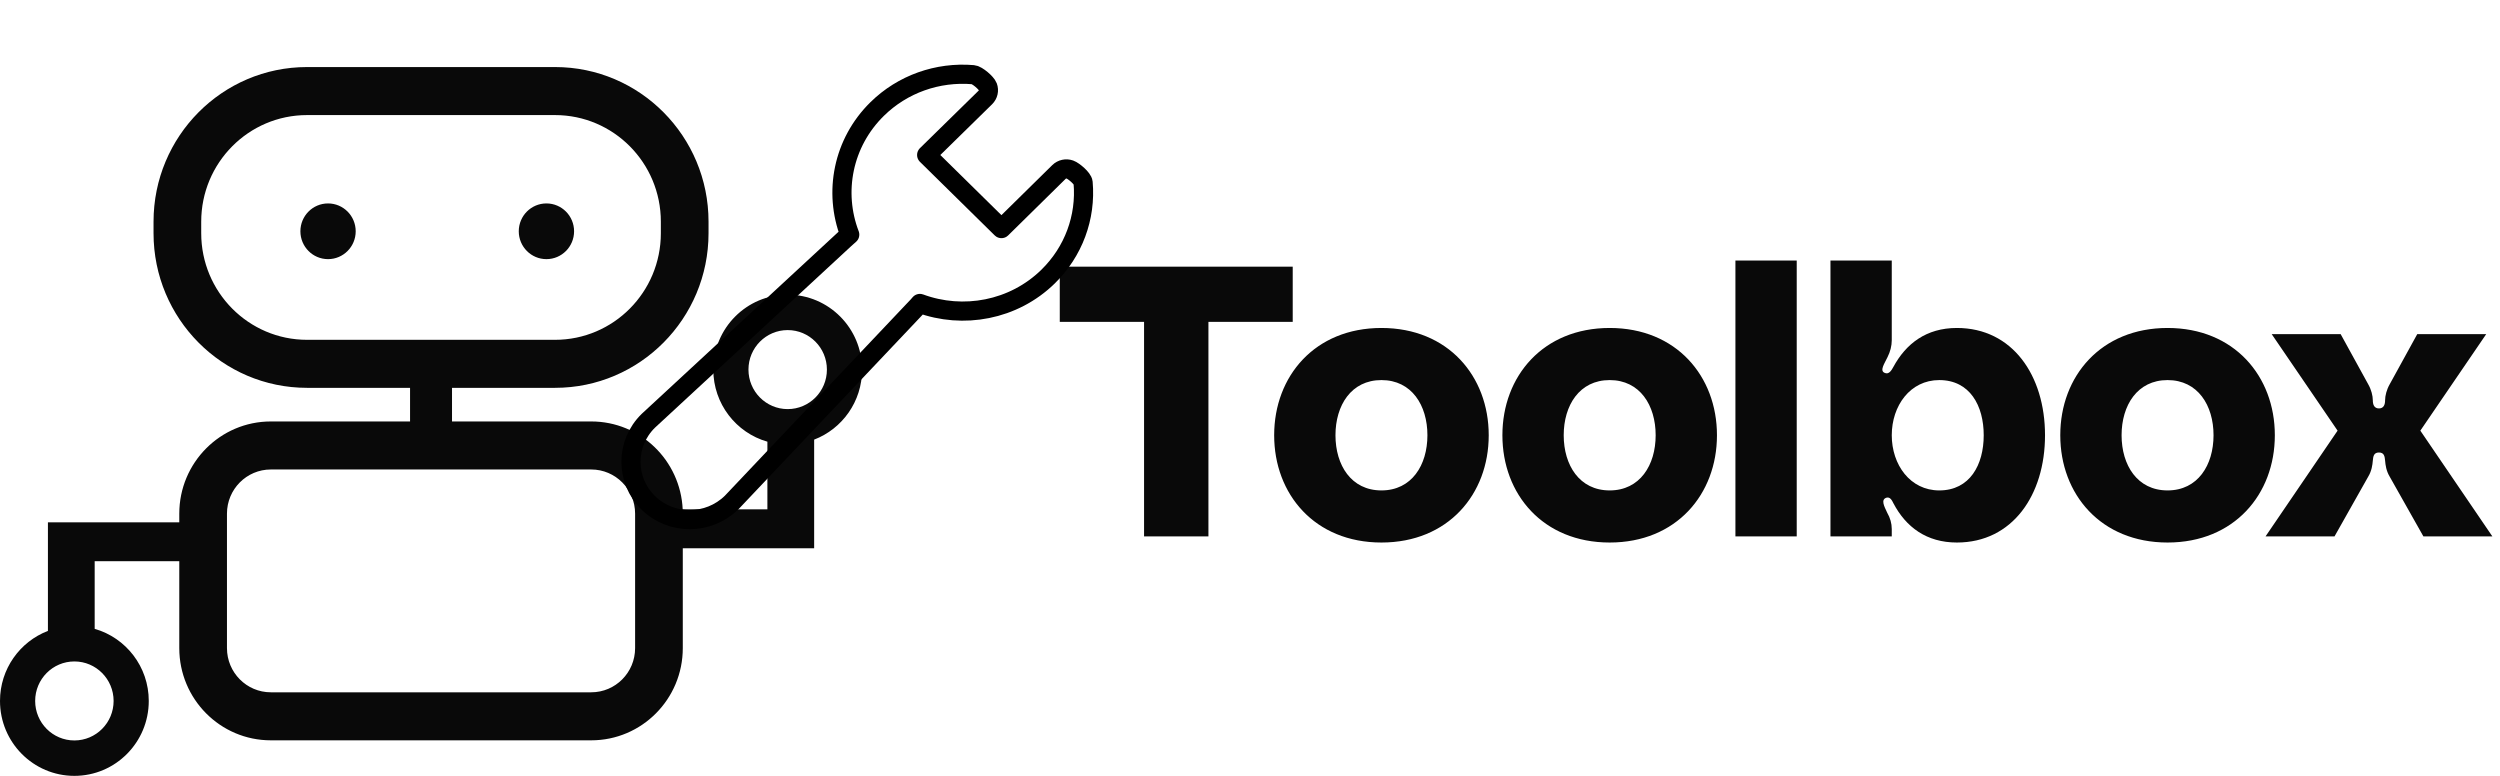 <svg width="261" height="81" viewBox="0 0 261 81" fill="none" xmlns="http://www.w3.org/2000/svg">
<path d="M110.64 27.84H134.96V33.6H126.16V56H119.44V33.6H110.64V27.84ZM144.223 34.24C151.183 34.24 155.423 39.28 155.423 45.44C155.423 51.6 151.183 56.64 144.223 56.64C137.263 56.64 133.023 51.6 133.023 45.44C133.023 39.28 137.263 34.24 144.223 34.24ZM144.223 51.2C147.383 51.2 149.023 48.56 149.023 45.44C149.023 42.32 147.383 39.68 144.223 39.68C141.063 39.68 139.423 42.32 139.423 45.44C139.423 48.56 141.063 51.2 144.223 51.2ZM168.051 34.24C175.011 34.24 179.251 39.28 179.251 45.44C179.251 51.6 175.011 56.64 168.051 56.64C161.091 56.64 156.851 51.6 156.851 45.44C156.851 39.28 161.091 34.24 168.051 34.24ZM168.051 51.2C171.211 51.2 172.851 48.56 172.851 45.44C172.851 42.32 171.211 39.68 168.051 39.68C164.891 39.68 163.251 42.32 163.251 45.44C163.251 48.56 164.891 51.2 168.051 51.2ZM181.178 27.2H187.578V56H181.178V27.2ZM197.5 27.2V35.52C197.5 36.12 197.34 36.72 197.06 37.28C196.74 37.96 196.22 38.68 196.74 38.92C197.22 39.16 197.5 38.6 197.66 38.32C198.98 35.88 201.1 34.24 204.3 34.24C210.1 34.24 213.5 39.2 213.5 45.44C213.5 51.68 210.1 56.64 204.3 56.64C201.14 56.64 198.98 55.04 197.66 52.52C197.54 52.28 197.34 51.84 196.94 51.96C196.34 52.16 196.7 52.84 197.02 53.52C197.34 54.08 197.5 54.64 197.5 55.24V56H191.1V27.2H197.5ZM202.46 51.2C205.66 51.2 207.1 48.52 207.1 45.44C207.1 42.36 205.66 39.68 202.46 39.68C199.42 39.68 197.5 42.36 197.5 45.44C197.5 48.52 199.42 51.2 202.46 51.2ZM226.293 34.24C233.253 34.24 237.493 39.28 237.493 45.44C237.493 51.6 233.253 56.64 226.293 56.64C219.333 56.64 215.093 51.6 215.093 45.44C215.093 39.28 219.333 34.24 226.293 34.24ZM226.293 51.2C229.453 51.2 231.093 48.56 231.093 45.44C231.093 42.32 229.453 39.68 226.293 39.68C223.133 39.68 221.493 42.32 221.493 45.44C221.493 48.56 223.133 51.2 226.293 51.2ZM236.523 56L244.043 44.96L237.163 34.88H244.363L247.243 40.12C247.563 40.68 247.723 41.32 247.723 41.8C247.723 42.2 247.843 42.64 248.363 42.64C248.883 42.64 249.003 42.2 249.003 41.8C249.003 41.32 249.163 40.68 249.483 40.12L252.363 34.88H259.563L252.683 44.96L260.203 56H253.003L249.483 49.76C249.123 49.16 249.043 48.56 249.003 48.08C248.963 47.68 248.923 47.24 248.363 47.24C247.803 47.24 247.763 47.68 247.723 48.08C247.683 48.56 247.603 49.16 247.243 49.76L243.723 56H236.523Z" fill="#090909"/>
<g clip-path="url(#clip0_3282_20267)">
<path fill-rule="evenodd" clip-rule="evenodd" d="M57.943 12.014H32.057C25.954 12.014 21.007 16.997 21.007 23.144V24.347C21.007 30.494 25.954 35.477 32.057 35.477H57.943C64.046 35.477 68.993 30.494 68.993 24.347V23.144C68.993 16.997 64.046 12.014 57.943 12.014ZM32.057 7C23.205 7 16.029 14.228 16.029 23.144V24.347C16.029 33.263 23.205 40.49 32.057 40.49H42.81V44H28.274C22.996 44 18.717 48.31 18.717 53.626V54.529H9.884H5.003V58.589V65.867C2.078 66.989 0 69.839 0 73.179C0 77.498 3.477 81 7.765 81C12.054 81 15.531 77.498 15.531 73.179C15.531 69.599 13.143 66.581 9.884 65.652V58.589H18.717V67.664C18.717 72.98 22.996 77.29 28.274 77.29H61.726C67.004 77.29 71.283 72.98 71.283 67.664V57.236H80.116H84.997V53.175V45.897C87.922 44.775 90 41.925 90 38.585C90 34.266 86.523 30.764 82.234 30.764C77.946 30.764 74.469 34.266 74.469 38.585C74.469 42.165 76.857 45.183 80.116 46.112V53.175H71.273C71.039 48.068 66.854 44 61.726 44H47.19V40.49H57.943C66.795 40.49 73.971 33.263 73.971 24.347V23.144C73.971 14.228 66.795 7 57.943 7H32.057ZM78.139 38.585C78.139 40.863 79.973 42.71 82.234 42.71C84.496 42.71 86.329 40.863 86.329 38.585C86.329 36.308 84.496 34.461 82.234 34.461C79.973 34.461 78.139 36.308 78.139 38.585ZM11.861 73.179C11.861 70.901 10.027 69.055 7.765 69.055C5.504 69.055 3.671 70.901 3.671 73.179C3.671 75.457 5.504 77.303 7.765 77.303C10.027 77.303 11.861 75.457 11.861 73.179ZM28.274 49.014C25.745 49.014 23.695 51.079 23.695 53.626V67.664C23.695 70.211 25.745 72.276 28.274 72.276H61.726C64.255 72.276 66.305 70.211 66.305 67.664V53.626C66.305 51.079 64.255 49.014 61.726 49.014H28.274ZM37.135 24.146C37.135 25.752 35.842 27.054 34.248 27.054C32.653 27.054 31.361 25.752 31.361 24.146C31.361 22.54 32.653 21.238 34.248 21.238C35.842 21.238 37.135 22.54 37.135 24.146ZM59.934 24.146C59.934 25.752 58.641 27.054 57.047 27.054C55.452 27.054 54.159 25.752 54.159 24.146C54.159 22.54 55.452 21.238 57.047 21.238C58.641 21.238 59.934 22.54 59.934 24.146Z" fill="#090909"/>
</g>
<path d="M113.076 19.052C113.04 18.638 112.101 17.843 111.704 17.701C111.306 17.559 110.86 17.656 110.56 17.949L104.55 23.864L96.743 16.181L102.874 10.171C103.174 9.877 103.272 9.44 103.127 9.05C102.981 8.659 102.019 7.832 101.595 7.796C97.872 7.482 94.224 8.785 91.587 11.371C87.975 14.913 87.018 20.085 88.712 24.494C88.527 24.647 88.344 24.809 88.164 24.983L67.701 43.915C67.693 43.922 67.686 43.929 67.678 43.936C65.272 46.296 65.272 50.135 67.678 52.495C70.085 54.854 73.972 54.825 76.379 52.466C76.389 52.456 76.399 52.447 76.408 52.436L95.549 32.217C95.724 32.045 95.886 31.866 96.038 31.681C100.536 33.345 105.815 32.409 109.43 28.865C112.067 26.279 113.397 22.702 113.076 19.052Z" stroke="black" stroke-width="2" stroke-linejoin="round"/>
<defs>
<clipPath id="clip0_3282_20267">
<rect width="90" height="74" fill="white" transform="translate(0 7)"/>
</clipPath>
</defs>
</svg>
